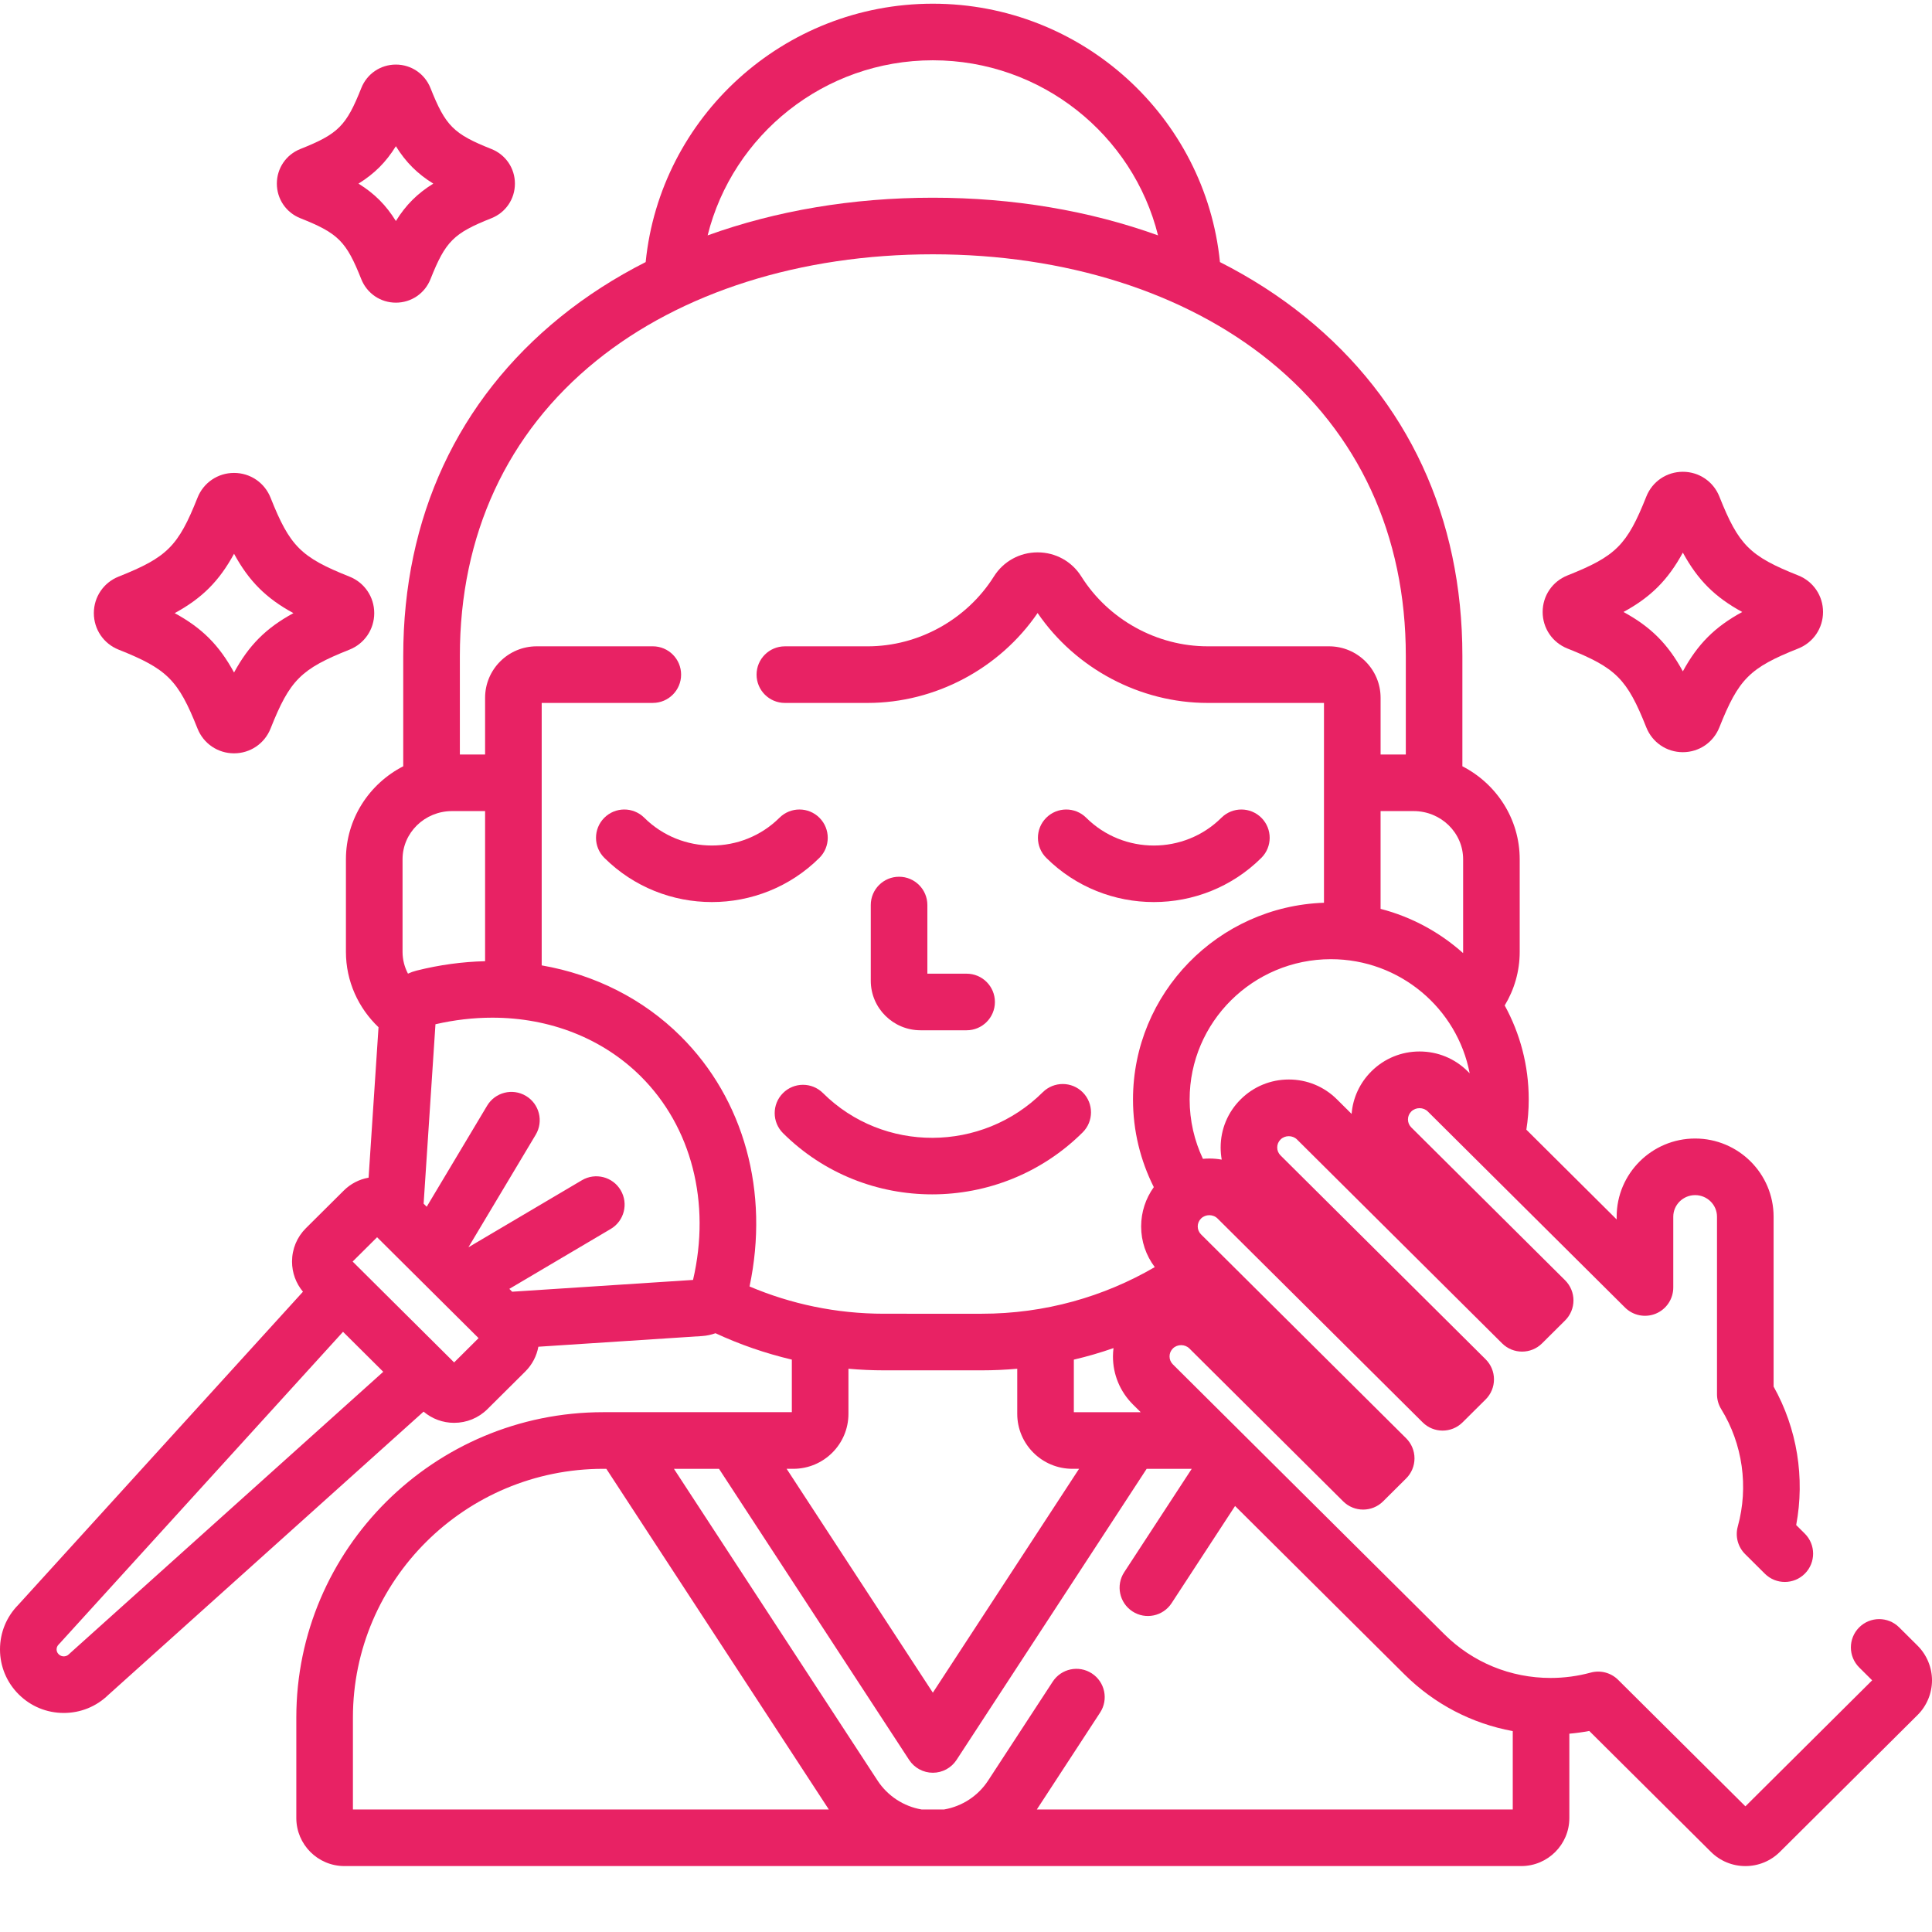<?xml version="1.0" encoding="utf-8"?>
<!-- Generator: Adobe Illustrator 16.0.0, SVG Export Plug-In . SVG Version: 6.00 Build 0)  -->
<!DOCTYPE svg PUBLIC "-//W3C//DTD SVG 1.1//EN" "http://www.w3.org/Graphics/SVG/1.1/DTD/svg11.dtd">
<svg version="1.1" id="Layer_1" xmlns="http://www.w3.org/2000/svg" xmlns:xlink="http://www.w3.org/1999/xlink" x="0px" y="0px"
	 width="511px" height="511px" viewBox="0 0 511 511" enable-background="new 0 0 511 511" xml:space="preserve">
<path fill="#E82264" d="M243.474,272.5h12.187c4.137,0,7.485-3.35,7.485-7.484c0-4.138-3.351-7.484-7.485-7.484h-10.378v-18.156
	c0-4.136-3.353-7.485-7.485-7.485c-4.137,0-7.485,3.349-7.485,7.485V259.4C230.313,266.625,236.219,272.5,243.474,272.5z"/>
<path fill="#E82264" d="M216.757,216.313c-2.912-2.928-7.653-2.944-10.585-0.031c-9.863,9.801-25.91,9.801-35.77,0
	c-2.932-2.913-7.672-2.897-10.585,0.031c-2.916,2.936-2.9,7.672,0.031,10.588c7.84,7.793,18.137,11.688,28.437,11.688
	c10.3,0,20.6-3.899,28.44-11.688C219.657,223.985,219.673,219.249,216.757,216.313z"/>
<path fill="#E82264" d="M305.174,238.59c10.297,0,20.602-3.895,28.441-11.688c2.932-2.916,2.943-7.653,0.031-10.584
	c-2.914-2.932-7.654-2.948-10.586-0.035c-9.863,9.805-25.91,9.805-35.773,0c-2.932-2.913-7.672-2.897-10.589,0.035
	c-2.912,2.932-2.896,7.668,0.034,10.584C284.574,234.695,294.87,238.59,305.174,238.59z"/>
<path fill="#E82264" d="M207.077,289.132c-2.917,2.933-2.901,7.673,0.031,10.585c10.858,10.791,25.127,16.185,39.427,16.185
	c14.4,0,28.826-5.468,39.82-16.392c2.933-2.916,2.942-7.656,0.03-10.589c-2.911-2.933-7.651-2.942-10.585-0.03
	c-16.09,15.992-42.172,16.086-58.141,0.211C214.729,286.184,209.989,286.199,207.077,289.132z"/>
<path fill="#E82264" d="M414.578,171.529c12.834,5.099,15.762,8.023,20.855,20.854c1.583,3.988,5.376,6.565,9.665,6.565
	c4.288,0,8.078-2.577,9.66-6.563c5.104-12.834,8.027-15.758,20.858-20.856c3.988-1.583,6.562-5.376,6.562-9.665
	c0-4.289-2.571-8.082-6.558-9.665c-12.835-5.1-15.759-8.023-20.862-20.87c-1.586-3.977-5.38-6.546-9.66-6.546
	c-4.283,0-8.077,2.569-9.659,6.554c-5.102,12.838-8.027,15.762-20.857,20.862c-3.984,1.583-6.563,5.376-6.563,9.665
	C408.021,166.157,410.598,169.946,414.578,171.529z M445.101,146.161c3.938,7.236,8.47,11.766,15.707,15.704
	c-7.237,3.938-11.77,8.468-15.707,15.704c-3.938-7.236-8.464-11.762-15.704-15.704C436.637,157.927,441.163,153.396,445.101,146.161
	z"/>
<path fill="#E82264" d="M31.38,171.829c12.834,5.104,15.762,8.027,20.857,20.858c1.579,3.988,5.373,6.562,9.665,6.562
	c4.285,0,8.078-2.569,9.661-6.554c5.1-12.838,8.023-15.762,20.862-20.866c3.984-1.583,6.557-5.372,6.557-9.661
	s-2.573-8.082-6.557-9.661c-12.838-5.104-15.762-8.027-20.862-20.866c-1.583-3.984-5.376-6.558-9.661-6.558
	c-4.292,0-8.086,2.577-9.661,6.558c-5.099,12.838-8.027,15.762-20.865,20.866c-3.98,1.583-6.554,5.376-6.554,9.661
	S27.396,170.247,31.38,171.829z M61.903,146.465c3.938,7.236,8.468,11.766,15.704,15.704c-7.236,3.938-11.766,8.468-15.704,15.704
	c-3.938-7.236-8.468-11.766-15.704-15.704C53.435,158.231,57.965,153.701,61.903,146.465z"/>
<path fill="#E82264" d="M79.435,57.716C89.462,61.7,91.571,63.81,95.556,73.837c1.501,3.774,5.092,6.214,9.154,6.214
	c4.058,0,7.649-2.437,9.146-6.21c3.988-10.031,6.098-12.141,16.125-16.125c3.774-1.497,6.21-5.087,6.21-9.15
	c0-4.055-2.433-7.646-6.21-9.15c-10.027-3.988-12.137-6.097-16.121-16.121c-1.501-3.774-5.092-6.214-9.15-6.214
	c-4.063,0-7.653,2.437-9.15,6.21c-3.984,10.027-6.098,12.136-16.136,16.128c-3.766,1.501-6.199,5.092-6.199,9.146
	C73.224,52.628,75.665,56.219,79.435,57.716z M104.706,38.671c2.627,4.234,5.665,7.271,9.895,9.895
	c-4.23,2.624-7.267,5.661-9.895,9.891c-2.624-4.23-5.657-7.267-9.891-9.891C99.049,45.938,102.082,42.905,104.706,38.671z"/>
<path fill="#E82264" d="M507.19,435.272l-4.884-4.853c-2.932-2.912-7.672-2.898-10.584,0.031c-2.917,2.933-2.899,7.673,0.031,10.585
	l3.419,3.397l-33.526,33.33l-33.666-33.462c-1.896-1.887-4.654-2.61-7.239-1.914c-3.454,0.939-7.021,1.419-10.604,1.419
	c-10.628,0-20.619-4.107-28.125-11.569l-71.794-71.369c-0.575-0.572-0.881-1.302-0.881-2.104c0-0.804,0.306-1.53,0.881-2.104
	c1.179-1.17,3.189-1.17,4.359-0.004l40.688,40.447c2.92,2.899,7.635,2.899,10.555-0.005l6.098-6.064
	c1.415-1.403,2.206-3.313,2.206-5.308c0-1.991-0.791-3.9-2.206-5.311l-54.24-53.917c-0.578-0.577-0.886-1.306-0.886-2.109
	c0-0.803,0.308-1.53,0.882-2.104c1.178-1.17,3.186-1.174,4.361,0.004l54.25,53.918c2.916,2.904,7.634,2.9,10.554,0l6.103-6.066
	c1.41-1.401,2.205-3.315,2.205-5.306c0-1.996-0.795-3.907-2.205-5.311l-54.246-53.924c-0.576-0.572-0.881-1.303-0.881-2.104
	s0.305-1.532,0.881-2.104c1.179-1.176,3.183-1.17,4.361,0l54.246,53.923c2.92,2.898,7.635,2.902,10.556,0l6.102-6.066
	c1.415-1.403,2.211-3.314,2.211-5.312c0-1.991-0.796-3.901-2.207-5.307l-40.688-40.439c-0.574-0.572-0.881-1.301-0.881-2.108
	c0-0.804,0.311-1.532,0.881-2.103c1.18-1.172,3.188-1.172,4.367,0l52.167,51.859c2.146,2.132,5.361,2.766,8.152,1.604
	c2.791-1.161,4.608-3.889,4.608-6.912v-18.727c0.004-3.143,2.597-5.704,5.785-5.704c3.186,0,5.78,2.56,5.78,5.704v46.963
	c0,1.39,0.382,2.744,1.11,3.928c5.685,9.233,7.283,20.554,4.387,31.053c-0.718,2.604,0.023,5.392,1.941,7.298l5.224,5.193
	c2.935,2.916,7.669,2.898,10.585-0.031c2.912-2.932,2.9-7.673-0.031-10.585l-2.271-2.261c2.351-12.495,0.245-25.528-5.974-36.624
	v-44.934c0-11.398-9.312-20.675-20.758-20.675c-11.438,0.005-20.748,9.274-20.752,20.675v0.729l-23.884-23.742
	c0.41-2.608,0.628-5.274,0.628-7.996c0-8.998-2.304-17.467-6.356-24.856c2.515-4.151,3.969-9.002,3.969-14.188v-24.479
	c0-10.69-6.164-19.98-15.162-24.597v-29.205c0-36.62-14.386-67.622-41.606-89.657c-6.816-5.521-14.369-10.363-22.514-14.495
	c-3.837-38.316-36.434-68.339-75.946-68.339c-39.517,0-72.109,30.023-75.949,68.339c-8.145,4.132-15.696,8.975-22.511,14.495
	c-27.221,22.035-41.61,53.037-41.61,89.657v29.205c-8.994,4.62-15.158,13.911-15.158,24.597v24.479
	c0,7.833,3.318,14.899,8.62,19.946l-2.624,39.785c-2.479,0.442-4.76,1.612-6.573,3.419l-10.008,9.947
	c-2.367,2.354-3.669,5.485-3.669,8.827c0,2.951,1.021,5.738,2.889,7.975L4.803,424.5C1.704,427.654,0,431.822,0,436.251
	c0,4.499,1.762,8.729,4.959,11.906c3.181,3.166,7.416,4.908,11.911,4.908c4.429,0,8.592-1.688,11.762-4.762l83.403-74.937
	c2.253,1.911,5.08,2.964,8.078,2.964c3.333,0,6.464-1.291,8.815-3.63l10.012-9.949c1.817-1.81,2.998-4.082,3.454-6.55l43.279-2.823
	c1.248-0.081,2.444-0.343,3.571-0.748c6.409,2.977,13.166,5.317,20.191,6.979v13.904h-49.872c-44.768,0-81.189,36.229-81.189,80.753
	v26.595c0,7.002,5.7,12.7,12.706,12.7h311.291c7.01,0,12.71-5.698,12.71-12.7V458.55c1.766-0.155,3.528-0.394,5.271-0.721
	l32.168,31.973c2.44,2.425,5.687,3.764,9.127,3.764c3.446,0,6.688-1.339,9.128-3.764l36.413-36.199
	c2.426-2.407,3.813-5.75,3.813-9.166C511.003,441.026,509.611,437.682,507.19,435.272z M284.023,359.615
	c3.57-0.838,7.07-1.859,10.492-3.055c-0.086,0.728-0.148,1.458-0.148,2.203c0,4.809,1.883,9.325,5.299,12.727l2.042,2.025h-17.685
	V359.615z M388.195,283.357c-3.403-3.385-7.926-5.248-12.736-5.248c-4.807,0-9.33,1.863-12.736,5.252
	c-3.066,3.053-4.896,7.006-5.234,11.26l-3.875-3.848c-3.404-3.391-7.928-5.252-12.733-5.252s-9.329,1.867-12.735,5.252
	c-3.416,3.396-5.295,7.914-5.295,12.725c0,1.088,0.099,2.164,0.283,3.217c-1.066-0.194-2.162-0.293-3.273-0.293
	c-0.568,0-1.135,0.027-1.695,0.082c-2.257-4.771-3.516-10.098-3.516-15.707c0-20.461,16.76-37.1,37.363-37.1
	c18.223,0,33.432,13.018,36.705,30.18L388.195,283.357z M386.986,251.748c0,0.113-0.012,0.226-0.012,0.339
	c-6.146-5.497-13.592-9.575-21.82-11.7v-25.859h8.748c7.217,0,13.084,5.715,13.084,12.741V251.748z M246.729,15.946
	c28.753,0,52.947,19.75,59.563,46.312c-18.074-6.522-38.293-9.965-59.563-9.965c-21.271,0-41.489,3.442-59.567,9.965
	C193.782,35.696,217.977,15.946,246.729,15.946z M106.472,227.268c0-7.025,5.871-12.741,13.083-12.741h8.749v39.704
	c-6.023,0.144-12.109,0.975-18.121,2.484c-0.795,0.198-1.556,0.475-2.277,0.807c-0.913-1.733-1.435-3.69-1.435-5.772
	L106.472,227.268L106.472,227.268z M18.503,437.276c-0.094,0.086-0.183,0.171-0.273,0.261c-0.464,0.46-0.994,0.558-1.36,0.558
	c-0.363,0-0.893-0.098-1.357-0.558c-0.448-0.44-0.542-0.943-0.542-1.286s0.094-0.846,0.542-1.291
	c0.09-0.085,0.175-0.179,0.261-0.272l74.955-82.433l10.64,10.573L18.503,437.276z M120.113,360.355l-26.842-26.684l6.468-6.429
	l26.842,26.682L120.113,360.355z M183.303,338.531l-47.833,3.119l-0.756-0.753l26.815-15.846c3.559-2.102,4.741-6.688,2.635-10.249
	c-2.102-3.56-6.69-4.739-10.25-2.64l-30.023,17.738l17.801-29.771c2.121-3.552,0.967-8.146-2.585-10.269
	c-3.548-2.121-8.14-0.965-10.265,2.584l-15.98,26.729l-0.815-0.813l3.131-47.454c5.014-1.153,10.063-1.739,15.029-1.739
	c15.263,0,29.205,5.51,39.263,15.506C182.936,298.061,188.059,318.106,183.303,338.531z M180.024,274.061
	c-9.899-9.842-22.647-16.27-36.749-18.726v-69.419h29.388c4.137,0,7.485-3.349,7.485-7.485c0-4.133-3.349-7.485-7.485-7.485H141.95
	c-7.524,0-13.646,6.104-13.646,13.61v15.002h-6.674v-26.09c0-31.946,12.468-58.924,36.059-78.023
	c22.448-18.172,54.07-28.184,89.041-28.184s66.593,10.012,89.042,28.184c23.586,19.099,36.056,46.078,36.056,78.023v26.09h-6.671
	v-15.002c0-7.505-6.121-13.61-13.646-13.61h-32.113c-13.428,0-26.227-7.08-33.396-18.468c-2.506-4-6.826-6.382-11.56-6.382
	c-4.729,0-9.053,2.382-11.561,6.375c-7.17,11.396-19.965,18.479-33.396,18.479h-21.891c-4.132,0-7.485,3.349-7.485,7.485
	c0,4.132,3.353,7.485,7.485,7.485h21.891c17.852,0,34.889-9.061,44.957-23.782c10.065,14.717,27.104,23.782,44.955,23.782h30.787
	v52.85c-28.017,0.967-50.512,23.925-50.512,52.028c0,8.327,1.989,16.198,5.501,23.188c-2.164,3.018-3.349,6.614-3.349,10.403
	c0,3.932,1.277,7.657,3.605,10.749c-13.438,7.832-29.08,12.335-45.773,12.335H233.81c-12.62,0-24.64-2.575-35.56-7.212
	C203.529,315.311,196.838,290.773,180.024,274.061z M209.833,388.488c8.039,0,14.573-6.521,14.573-14.53v-11.934
	c3.1,0.271,6.234,0.421,9.404,0.421h25.848c3.166,0,6.3-0.146,9.396-0.421v11.934c0,8.012,6.539,14.53,14.578,14.53h1.773
	l-38.675,59.213l-38.674-59.213H209.833z M93.345,478.594v-24.321c0-36.273,29.704-65.782,66.218-65.782h0.807l58.85,90.104H93.345
	L93.345,478.594z M274.234,478.594l16.734-25.626c2.264-3.462,1.287-8.097-2.171-10.356c-3.462-2.263-8.102-1.286-10.36,2.172
	l-17.084,26.16c-2.651,4.062-6.877,6.829-11.653,7.65h-5.945c-4.772-0.82-8.998-3.591-11.649-7.65L178.25,388.49h11.922
	l50.289,76.998c1.384,2.111,3.739,3.389,6.269,3.389c2.526,0,4.885-1.275,6.265-3.389l50.289-76.998h11.922l-17.863,27.35
	c-2.262,3.462-1.286,8.103,2.177,10.362c3.457,2.261,8.099,1.286,10.357-2.176l16.788-25.699l44.795,44.53
	c7.926,7.879,17.858,13.027,28.651,15.006v20.73H274.234L274.234,478.594z"/>
</svg>

